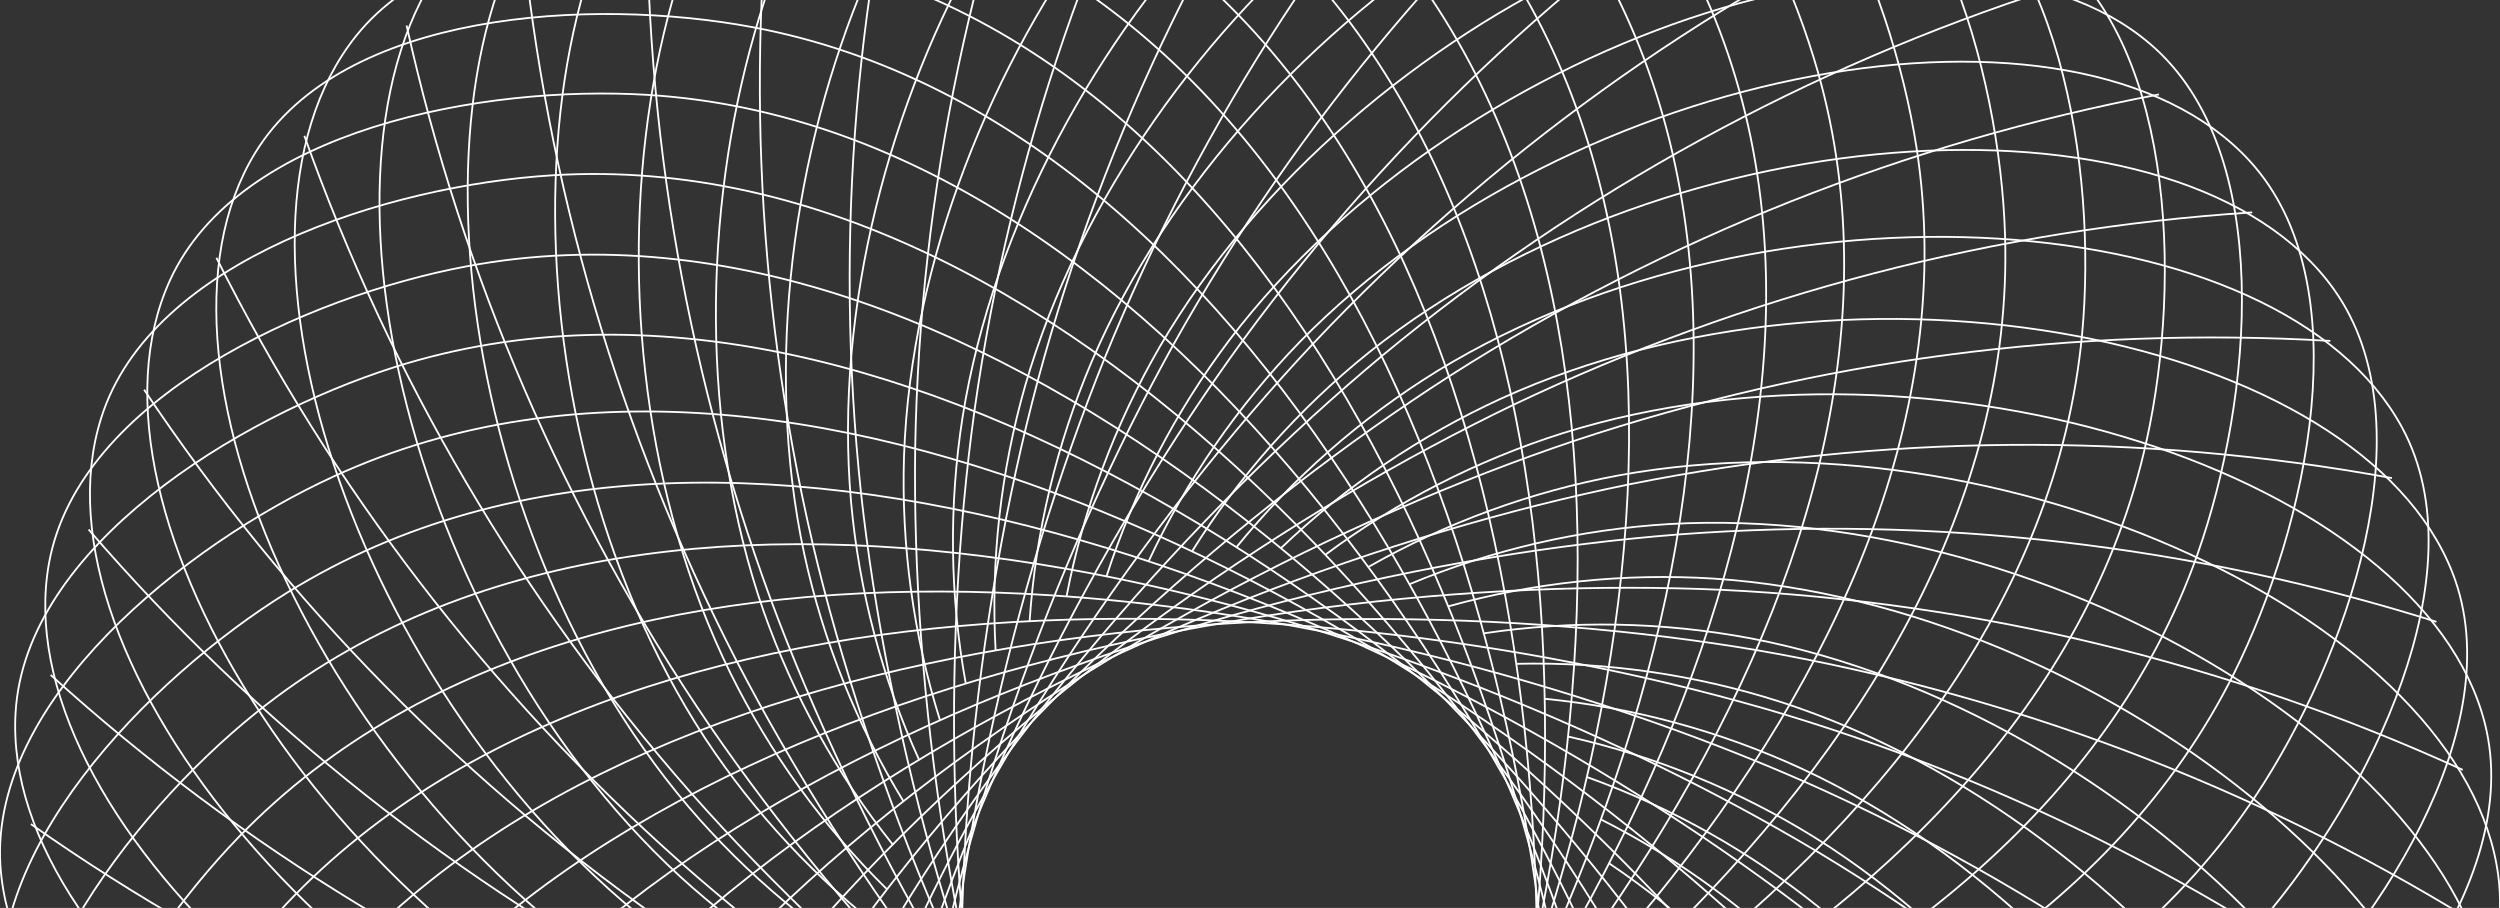 <svg width="793" height="288" viewBox="0 0 793 288" fill="none" xmlns="http://www.w3.org/2000/svg">
<rect x="0" y="0" width="793" height="288" fill="#333333" stroke="none"/>
<g clip-path="url(#clip0_421_2673)">
<path d="M756.363 431.566C707.102 366.762 645.956 311.928 576.189 269.994C445.01 191.777 213.315 119.866 81.186 226.113C40.763 258.635 -7.347 321.497 8.783 371.64C33.529 448.777 190.793 489.678 306.425 445.495C332.93 435.264 357.534 420.665 379.215 402.305" stroke="white" stroke-width="0.583" stroke-miterlimit="10"/>
<path d="M736.068 474.734C695.149 404.368 641.206 342.44 577.12 292.258C456.543 198.493 235.428 98.638 91.272 187.868C47.157 215.164 -8.273 271.635 1.53 323.376C16.646 402.996 167.647 462.9 287.835 433.25C315.405 426.361 341.624 414.893 365.398 399.325" stroke="white" stroke-width="0.583" stroke-miterlimit="10"/>
<path d="M710.607 515.051C678.649 440.178 632.722 372.078 575.283 314.392C467.144 206.548 260.021 80.261 105.932 151.092C58.794 172.687 -3.157 221.988 0.125 274.55C5.48 355.466 147.996 433.488 270.861 418.825C299.068 415.364 326.497 407.204 352.009 394.682" stroke="white" stroke-width="0.583" stroke-miterlimit="10"/>
<path d="M680.376 552C657.861 473.774 620.655 400.551 570.747 336.246C476.665 215.92 286.602 65.123 125.019 116.497C75.571 132.197 8.027 173.443 4.939 226.026C0.146 306.92 132.016 401.851 255.81 402.413C284.222 402.463 312.441 397.74 339.289 388.441" stroke="white" stroke-width="0.583" stroke-miterlimit="10"/>
<path d="M645.849 584.911C633.108 504.54 605.18 427.331 563.557 357.409C484.98 226.329 314.89 53.333 148.211 84.451C97.208 93.953 25.13 126.604 15.586 178.41C0.902 258.095 120.097 368.444 242.876 384.295C271.074 387.822 299.664 386.595 327.457 380.667" stroke="white" stroke-width="0.583" stroke-miterlimit="10"/>
<path d="M607.548 613.33C604.827 531.984 586.638 451.902 553.954 377.363C492.068 237.709 344.499 45.127 175.295 55.6C123.471 58.775 47.895 82.313 32.11 132.543C7.645 209.723 112.351 333.979 232.215 364.709C259.765 371.68 288.29 373.979 316.601 371.511" stroke="white" stroke-width="0.583" stroke-miterlimit="10"/>
<path d="M566.04 636.846C573.29 555.763 565.039 474.04 541.726 396.042C497.482 249.845 374.724 40.592 205.477 30.097C153.653 26.901 75.917 40.894 53.935 88.856C20.271 162.559 108.933 298.736 224.155 343.977C250.637 354.275 278.657 360.063 307.051 361.102" stroke="white" stroke-width="0.583" stroke-miterlimit="10"/>
<path d="M521.946 655.051C539.107 575.508 540.961 493.425 527.41 413.189C501.476 262.587 405.343 39.814 238.686 8.61C187.683 -0.935 108.673 3.449 81.056 48.301C38.582 117.405 109.818 263.342 218.626 322.404C243.643 335.882 270.745 345.065 298.802 349.57" stroke="white" stroke-width="0.583" stroke-miterlimit="10"/>
<path d="M475.951 667.727C502.772 590.87 514.71 509.608 511.126 428.283C503.849 275.695 435.83 42.816 274.27 -8.644C224.843 -24.387 145.833 -29.742 112.968 11.374C62.354 74.625 115.128 228.315 215.839 300.313C239.011 316.759 264.776 329.204 292.063 337.132" stroke="white" stroke-width="0.583" stroke-miterlimit="10"/>
<path d="M428.707 674.637C464.742 601.679 486.565 522.53 493.011 441.413C504.564 289.105 465.674 49.618 311.628 -21.299C264.512 -43.002 186.819 -58.01 149.096 -21.299C91.161 35.215 124.652 194.217 215.754 278.048C236.732 297.219 260.774 312.738 286.882 323.959" stroke="white" stroke-width="0.583" stroke-miterlimit="10"/>
<path d="M381.072 675.695C425.83 607.702 457.224 531.803 473.578 452.059C503.808 302.321 494.588 59.876 350.496 -29.505C306.381 -56.844 231.129 -81.333 189.173 -49.437C124.61 -0.374 138.3 161.566 218.411 255.914C236.87 277.524 258.826 295.883 283.363 310.224" stroke="white" stroke-width="0.583" stroke-miterlimit="10"/>
<path d="M333.697 670.901C386.472 608.926 426.954 537.461 452.978 460.33C501.326 315.429 522.077 73.783 389.948 -32.636C349.46 -65.18 277.771 -98.716 232.209 -72.328C162.139 -31.621 155.834 130.664 223.744 234.319C239.407 258.032 258.939 278.945 281.528 296.188" stroke="white" stroke-width="0.583" stroke-miterlimit="10"/>
<path d="M287.097 660.298C347.096 605.269 396.057 539.307 431.361 465.945C497.134 328.105 547.382 90.735 429.375 -31.017C393.271 -68.268 326.246 -110.334 277.812 -89.603C203.272 -57.816 177.058 102.591 231.732 213.609C244.346 239.062 261.133 262.223 281.396 282.13" stroke="white" stroke-width="0.583" stroke-miterlimit="10"/>
<path d="M242.251 644.059C308.54 596.825 365.225 537.395 409.275 468.946C491.502 340.133 570.533 110.84 468.397 -24.517C437.13 -65.849 375.805 -115.928 325.191 -101.373C247.326 -79 201.591 76.914 242.208 193.872C251.641 220.691 265.509 245.737 283.235 267.964" stroke="white" stroke-width="0.583" stroke-miterlimit="10"/>
<path d="M199.822 622.443C271.421 583.697 334.981 531.661 387.1 469.119C484.529 351.492 591.157 133.558 506.403 -13.33C480.491 -58.269 425.752 -115.431 373.713 -107.203C293.688 -94.57 229.167 54.564 255.101 175.689C261.142 203.462 271.799 230.025 286.627 254.273" stroke="white" stroke-width="0.583" stroke-miterlimit="10"/>
<path d="M160.195 595.751C236.004 566.102 305.475 522.291 364.899 466.658C476.018 361.879 608.622 158.737 542.568 2.52C522.357 -45.269 475.068 -108.715 422.424 -106.879C341.449 -104.18 259.092 35.884 269.954 159.212C272.519 187.51 279.819 215.176 291.547 241.057" stroke="white" stroke-width="0.583" stroke-miterlimit="10"/>
<path d="M124.244 564.396C203.118 544.3 277.442 509.364 343.243 461.453C466.411 371.122 623.048 185.774 576.601 22.69C562.414 -27.216 523.287 -96.082 470.794 -100.725C390.1 -107.981 291.138 20.897 286.755 144.614C285.849 173.021 289.71 201.379 298.178 228.51" stroke="white" stroke-width="0.583" stroke-miterlimit="10"/>
<path d="M92.389 528.872C173.143 518.624 251.205 493.083 322.4 453.614C455.738 379.112 633.839 214.409 607.927 46.854C599.981 -4.433 569.599 -77.489 518.121 -88.632C438.939 -105.756 324.883 9.992 305.341 132.24C300.941 160.315 301.284 188.93 306.356 216.892" stroke="white" stroke-width="0.583" stroke-miterlimit="10"/>
<path d="M65.164 489.699C146.569 489.464 227.182 473.713 302.69 443.292C444.147 385.742 641.185 244.166 636.003 74.69C634.427 22.863 613.244 -53.432 563.515 -70.794C487.01 -97.529 359.61 3.254 325.212 122.242C317.396 149.593 314.221 178.061 315.818 206.462" stroke="white" stroke-width="0.583" stroke-miterlimit="10"/>
<path d="M42.963 447.481C123.774 457.247 205.706 451.523 284.375 430.616C431.836 390.881 644.766 274.615 660.465 105.765C665.258 54.11 653.62 -24.171 606.482 -47.558C533.864 -83.47 395.019 0.944 346.262 114.748C335.15 140.903 328.5 168.736 326.59 197.089" stroke="white" stroke-width="0.583" stroke-miterlimit="10"/>
<path d="M26.102 402.866C105.106 422.489 187.124 426.887 267.773 415.823C418.926 394.509 644.618 305.301 680.916 139.669C692.145 88.943 690.094 9.733 646.108 -19.161C578.457 -63.69 430.305 2.995 367.923 109.911C353.685 134.509 343.671 161.32 338.297 189.229" stroke="white" stroke-width="0.583" stroke-miterlimit="10"/>
<path d="M14.873 356.502C90.866 385.673 171.719 400.104 253.111 399.023C405.819 396.453 640.667 335.642 697.068 175.732C714.343 126.798 722.116 48.042 681.953 13.879C620.283 -38.683 465.049 9.323 390.012 107.795C372.893 130.457 359.697 155.83 350.972 182.859" stroke="white" stroke-width="0.583" stroke-miterlimit="10"/>
<path d="M9.41 309.102C81.236 347.4 159.702 371.658 240.609 380.58C392.474 396.82 633.023 365.313 708.642 213.545C731.79 167.094 749.195 89.914 713.609 51.065C658.892 -8.666 498.929 19.904 412.34 108.399C392.529 128.805 376.281 152.39 364.273 178.172" stroke="white" stroke-width="0.583" stroke-miterlimit="10"/>
<path d="M9.797 261.399C76.374 308.226 151.263 341.939 230.458 360.735C379.192 395.503 621.771 393.818 715.464 252.48C744.14 209.291 770.915 134.767 740.361 91.858C693.396 25.843 531.144 34.545 434.342 111.704C412.182 129.495 393.161 150.875 378.07 174.955" stroke="white" stroke-width="0.583" stroke-miterlimit="10"/>
<path d="M16.084 214.106C76.407 268.758 146.582 311.426 222.861 339.831C366.197 392.609 607.221 420.747 717.519 291.999C751.269 252.61 786.984 181.995 761.958 135.652C723.435 64.389 561.357 53.052 455.809 117.75C431.63 132.684 410.121 151.559 392.174 173.594" stroke="white" stroke-width="0.583" stroke-miterlimit="10"/>
<path d="M28.109 167.958C81.261 229.604 145.661 280.568 217.871 318.128C353.627 388.117 589.274 445.667 714.645 331.452C752.994 296.512 797.109 230.82 777.956 181.757C748.503 106.262 589.037 75.122 476.342 126.345C450.519 138.163 426.857 154.221 406.337 173.853" stroke="white" stroke-width="0.583" stroke-miterlimit="10"/>
<path d="M45.711 123.602C90.885 191.326 148.544 249.825 215.607 295.972C341.711 382.135 568.548 468.191 706.961 370.258C749.327 340.284 801.172 280.51 788.195 229.46C768.242 150.941 613.808 100.431 495.649 137.423C468.564 145.988 443.106 159.032 420.332 176.013" stroke="white" stroke-width="0.583" stroke-miterlimit="10"/>
<path d="M68.644 81.773C105.146 154.535 155.177 219.675 216.062 273.708C330.635 374.707 545.164 487.993 694.568 407.811C740.281 383.28 799.101 330.329 792.493 278.07C782.323 197.607 635.273 128.504 513.487 150.79C485.546 155.976 458.671 165.808 433.981 179.878" stroke="white" stroke-width="0.583" stroke-miterlimit="10"/>
<path d="M96.543 43.075C123.831 119.747 165.478 190.516 219.257 251.595C320.551 366.047 519.533 504.772 677.66 443.573C726.051 424.828 790.917 379.522 790.766 326.853C790.571 245.829 653.109 159.169 529.487 166.23C501.123 167.938 473.247 174.398 447.023 185.342" stroke="white" stroke-width="0.583" stroke-miterlimit="10"/>
<path d="M128.969 8.091C146.613 87.565 179.247 162.945 225.123 230.194C311.604 356.092 492.016 518.291 656.47 476.98C706.782 464.325 776.723 427.312 783.071 375.031C792.81 294.59 667.051 191.712 543.537 183.528C515.17 181.739 486.703 184.724 459.324 192.36" stroke="white" stroke-width="0.583" stroke-miterlimit="10"/>
<path d="M165.445 -22.66C173.206 58.377 196.334 137.193 233.594 209.571C303.944 345.143 463.065 528.289 631.341 507.58C682.841 501.209 756.798 473.028 769.538 421.978C789.101 343.351 676.924 225.789 555.354 202.488C527.426 197.239 498.816 196.698 470.709 200.89" stroke="white" stroke-width="0.583" stroke-miterlimit="10"/>
<path d="M205.436 -48.573C203.187 32.799 216.451 113.856 244.52 190.266C297.683 333.396 433.029 534.703 602.644 534.746C654.468 534.746 731.404 515.937 750.298 466.766C779.363 391.184 682.496 260.686 564.705 222.615C537.638 213.952 509.312 209.879 480.901 210.565" stroke="white" stroke-width="0.583" stroke-miterlimit="10"/>
<path d="M248.315 -69.542C236.066 10.946 239.268 93.031 257.751 172.32C292.927 320.957 402.577 537.273 570.853 558.263C622.353 564.741 700.931 555.412 725.72 508.94C763.875 437.462 683.764 296.08 571.544 243.842C545.749 231.924 518.136 224.42 489.857 221.643" stroke="white" stroke-width="0.583" stroke-miterlimit="10"/>
<path d="M293.45 -85.025C271.409 -6.658 264.498 75.192 273.088 156.146C289.736 307.979 371.942 536.214 536.374 577.633C586.686 590.309 665.826 590.806 696.164 547.746C742.805 481.493 680.66 331.344 575.717 265.696C551.578 250.705 525.098 239.866 497.377 233.628" stroke="white" stroke-width="0.583" stroke-miterlimit="10"/>
<path d="M340.181 -94.829C308.664 -19.771 291.735 60.606 290.301 142.001C288.141 294.741 341.693 531.377 499.755 592.663C548.124 611.429 626.594 621.643 661.985 582.622C716.4 522.61 673.192 365.961 577.102 287.917C554.99 270.068 530.043 256.053 503.296 246.455" stroke="white" stroke-width="0.583" stroke-miterlimit="10"/>
<path d="M387.678 -98.825C347.195 -28.204 320.534 49.482 309.122 130.081C288.219 281.395 312.296 522.825 461.656 603.007C507.348 627.582 583.982 647.363 623.886 612.984C685.276 560.12 661.631 399.346 575.863 310.073C556.106 289.644 533.063 272.673 507.693 259.865" stroke="white" stroke-width="0.583" stroke-miterlimit="10"/>
<path d="M435.316 -96.946C386.46 -31.834 350.456 41.99 329.228 120.579C289.907 268.158 284.034 510.732 422.49 608.73C464.834 638.725 538.445 667.77 582.28 638.552C649.715 593.635 646.001 431.242 571.85 332.035C554.756 309.335 533.976 289.663 510.374 273.837" stroke="white" stroke-width="0.583" stroke-miterlimit="10"/>
<path d="M482.39 -89.236C425.907 -30.621 381.109 38.22 350.391 113.604C293.212 255.244 257.67 495.249 382.954 609.507C421.282 644.491 490.769 682.347 537.842 658.765C610.287 622.464 626.569 460.784 565.157 353.285C550.983 328.653 532.779 306.573 511.304 287.961" stroke="white" stroke-width="0.583" stroke-miterlimit="10"/>
<path d="M528.17 -75.782C464.908 -24.556 411.983 38.252 372.224 109.285C298.094 242.827 233.314 476.656 343.613 605.448C377.363 644.858 441.667 690.985 491.332 673.342C567.664 646.219 603.617 487.777 555.96 373.541C544.943 347.362 529.615 323.216 510.615 302.105" stroke="white" stroke-width="0.583" stroke-miterlimit="10"/>
<path d="M571.936 -56.822C502.863 -13.754 442.624 42.078 394.44 107.687C304.439 231.101 211.437 455.191 305.065 596.572C333.72 639.762 391.849 693.511 443.262 682.109C522.358 664.574 577.594 511.748 544.254 392.523C536.51 365.174 524.233 339.319 507.934 316.034" stroke="white" stroke-width="0.583" stroke-miterlimit="10"/>
<path d="M613.031 -32.614C539.194 1.638 472.558 49.642 416.683 108.832C312.107 220.261 192.373 431.199 267.906 583.011C291.011 629.483 342.143 689.883 394.55 684.895C475.223 677.207 548.812 532.328 530.372 409.928C526.041 381.839 517.042 354.672 503.747 329.552" stroke="white" stroke-width="0.583" stroke-miterlimit="10"/>
<path d="M650.853 -3.548C573.361 21.372 501.324 60.823 438.592 112.697C321.232 210.435 176.385 405.069 232.679 565C249.953 613.956 293.14 680.187 345.87 681.612C426.845 683.902 517.688 549.172 514.427 425.412C513.547 397.022 507.927 368.98 497.8 342.444" stroke="white" stroke-width="0.583" stroke-miterlimit="10"/>
<path d="M684.827 29.945C604.863 45.158 528.525 75.455 459.89 119.218C331.389 201.797 163.739 377.147 199.951 542.801C211.05 593.505 245.88 664.552 297.941 672.499C378.03 684.722 484.744 562.171 496.728 438.951C499.381 410.655 497.271 382.114 490.488 354.516" stroke="white" stroke-width="0.583" stroke-miterlimit="10"/>
<path d="M714.406 67.369C633.177 72.633 553.693 93.322 480.206 128.332C342.549 194.476 154.601 347.908 170.192 516.757C174.985 568.412 200.811 643.217 251.512 657.512C329.485 679.474 450.45 570.96 477.463 450.202C483.588 422.448 485.011 393.862 481.674 365.637" stroke="white" stroke-width="0.583" stroke-miterlimit="10"/>
<path d="M739.177 108.14C657.914 103.381 576.488 114.147 499.254 139.863C354.579 188.581 149.141 317.74 143.873 487.237C142.275 539.065 158.707 616.504 207.27 636.911C281.875 668.375 415.321 575.517 456.996 458.905C466.477 432.115 471.397 403.924 471.55 375.506" stroke="white" stroke-width="0.583" stroke-miterlimit="10"/>
<path d="M758.738 151.654C678.679 136.938 596.549 137.613 516.742 153.641C367.101 184.219 147.498 287.161 121.37 454.715C113.402 505.982 120.226 584.824 165.895 611.04C236.16 651.379 379.927 575.646 435.595 465.081C448.304 439.661 456.654 412.287 460.297 384.1" stroke="white" stroke-width="0.583" stroke-miterlimit="10"/>
<path d="M772.821 197.24C695.157 172.804 613.545 163.401 532.359 169.534C380.148 181.411 149.489 256.583 103.042 419.667C88.834 469.573 85.897 548.653 128.004 580.289C192.784 628.942 344.778 571.457 413.618 468.579C429.367 444.91 441.045 418.772 448.167 391.248" stroke="white" stroke-width="0.583" stroke-miterlimit="10"/>
<path d="M781.178 244.209C707.136 210.4 627.328 191.014 546.027 187.091C393.45 180.245 155.19 226.48 89.158 382.632C68.925 430.4 56.293 508.53 94.189 545.09C152.491 601.236 310.402 562.992 391.355 469.335C409.875 447.777 424.648 423.265 435.06 396.82" stroke="white" stroke-width="0.583" stroke-miterlimit="10"/>
<path d="M783.725 291.826C714.38 249.186 637.551 220.142 557.342 206.246C406.772 180.699 164.733 197.305 79.915 344.15C54.003 389.067 31.849 465.081 64.972 506.003C115.911 568.995 277.32 550.316 369.178 467.327C390.21 448.22 407.882 425.714 421.455 400.75" stroke="white" stroke-width="0.583" stroke-miterlimit="10"/>
<path d="M780.377 339.421C716.803 288.582 644.128 250.318 566.237 226.674C419.943 182.815 177.688 169.534 75.487 304.869C44.199 346.266 12.867 418.954 40.744 463.656C83.585 532.435 246.052 533.731 347.368 462.662C370.585 446.279 390.891 426.118 407.44 403.017" stroke="white" stroke-width="0.583" stroke-miterlimit="10"/>
<path d="M771.223 386.238C714.374 327.979 646.954 281.075 572.565 248.031C432.749 186.529 193.971 143.599 75.921 265.307C39.774 302.558 -0.217 370.841 21.938 418.631C55.968 492.053 217.076 513.41 326.402 455.342C351.454 441.927 374.08 424.408 393.341 403.514" stroke="white" stroke-width="0.583" stroke-miterlimit="10"/>
</g>
<defs>
<clipPath id="clip0_421_2673">
<rect width="793" height="288" fill="white"/>
</clipPath>
</defs>
</svg>
